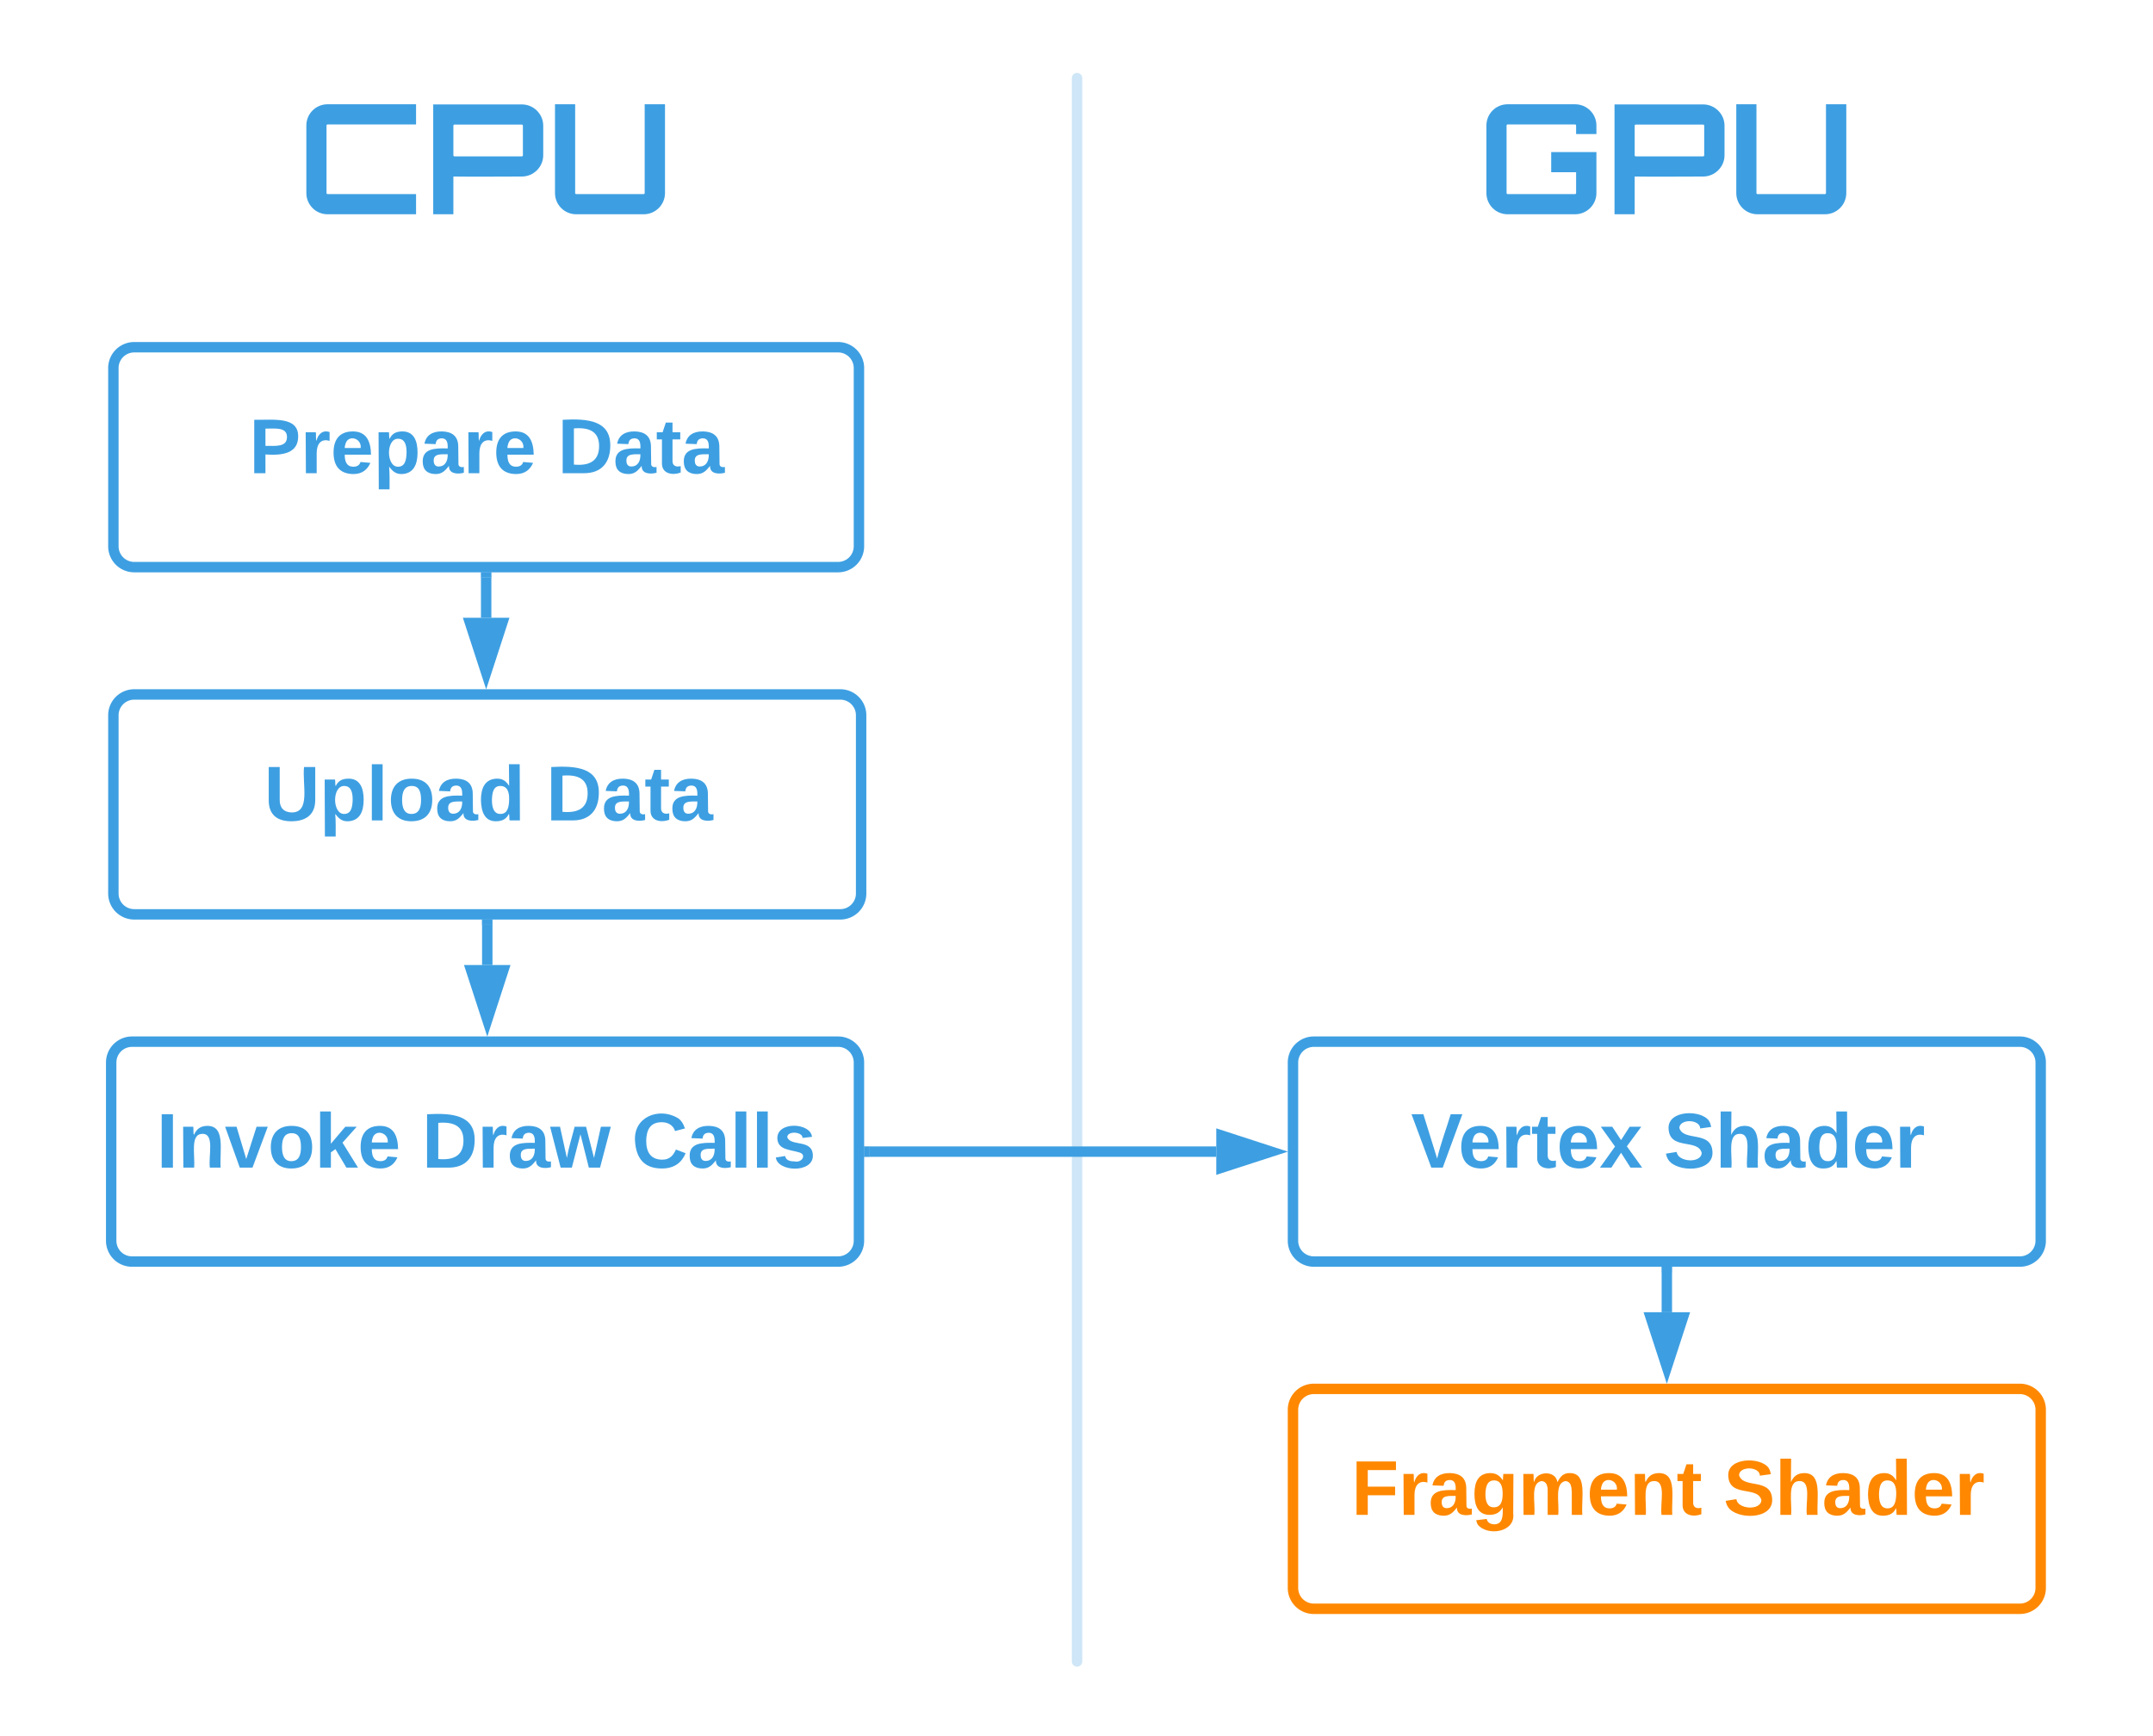 <svg xmlns="http://www.w3.org/2000/svg" xmlns:xlink="http://www.w3.org/1999/xlink" xmlns:lucid="lucid" width="620" height="500"><g transform="translate(-520 -300)" lucid:page-tab-id="0_0"><path d="M830.16 321.75a.75.75 0 0 1 .75.75v456a.75.75 0 0 1-.74.75.75.75 0 0 1-.75-.75v-456a.75.75 0 0 1 .76-.75z" stroke="#3d9fe2" stroke-opacity=".25" stroke-width="1.5" fill="none"/><path d="M540 326a6 6 0 0 1 6-6h228a6 6 0 0 1 6 6v51.33a6 6 0 0 1-6 6H546a6 6 0 0 1-6-6z" stroke="#000" stroke-opacity="0" fill="#fff" fill-opacity="0"/><use xlink:href="#a" transform="matrix(1,0,0,1,545,325) translate(60.756 36.708)"/><path d="M880 326a6 6 0 0 1 6-6h228a6 6 0 0 1 6 6v51.33a6 6 0 0 1-6 6H886a6 6 0 0 1-6-6z" stroke="#000" stroke-opacity="0" fill="#fff" fill-opacity="0"/><use xlink:href="#b" transform="matrix(1,0,0,1,885,325) translate(60.578 36.708)"/><path d="M552.65 406a6 6 0 0 1 6-6h202.7a6 6 0 0 1 6 6v51.33a6 6 0 0 1-6 6h-202.7a6 6 0 0 1-6-6z" stroke="#3d9fe2" stroke-width="3" fill-opacity="0"/><use xlink:href="#c" transform="matrix(1,0,0,1,557.654,405) translate(34.074 31.278)"/><use xlink:href="#d" transform="matrix(1,0,0,1,557.654,405) translate(122.901 31.278)"/><path d="M552.65 506a6 6 0 0 1 6-6h203.33a6 6 0 0 1 6 6v51.33a6 6 0 0 1-6 6H558.65a6 6 0 0 1-6-6z" stroke="#3d9fe2" stroke-width="3" fill-opacity="0"/><use xlink:href="#e" transform="matrix(1,0,0,1,557.654,505) translate(38.37 31.278)"/><use xlink:href="#d" transform="matrix(1,0,0,1,557.654,505) translate(119.605 31.278)"/><path d="M552.02 606a6 6 0 0 1 6-6h203.33a6 6 0 0 1 6 6v51.33a6 6 0 0 1-6 6H558.02a6 6 0 0 1-6-6z" stroke="#3d9fe2" stroke-width="3" fill-opacity="0"/><use xlink:href="#f" transform="matrix(1,0,0,1,557.018,605) translate(8.062 31.278)"/><use xlink:href="#g" transform="matrix(1,0,0,1,557.018,605) translate(84.481 31.278)"/><use xlink:href="#h" transform="matrix(1,0,0,1,557.018,605) translate(144.914 31.278)"/><path d="M892.34 606a6 6 0 0 1 6-6h203.32a6 6 0 0 1 6 6v51.33a6 6 0 0 1-6 6H898.34a6 6 0 0 1-6-6z" stroke="#3d9fe2" stroke-width="3" fill-opacity="0"/><use xlink:href="#i" transform="matrix(1,0,0,1,897.336,605) translate(29.019 31.278)"/><use xlink:href="#j" transform="matrix(1,0,0,1,897.336,605) translate(101.796 31.278)"/><path d="M892.34 706a6 6 0 0 1 6-6h203.32a6 6 0 0 1 6 6v51.33a6 6 0 0 1-6 6H898.34a6 6 0 0 1-6-6z" stroke="#f80" stroke-width="3" fill-opacity="0"/><use xlink:href="#k" transform="matrix(1,0,0,1,897.336,705) translate(11.827 31.278)"/><use xlink:href="#l" transform="matrix(1,0,0,1,897.336,705) translate(118.988 31.278)"/><path d="M660 466.3v11.62" stroke="#3d9fe2" stroke-width="3" fill="none"/><path d="M661.5 466.33h-3v-1.53h3z" stroke="#3d9fe2" stroke-width=".05" fill="#3d9fe2"/><path d="M660 493.68l-4.64-14.26h9.28z" stroke="#3d9fe2" stroke-width="3" fill="#3d9fe2"/><path d="M660.32 566.3v11.62" stroke="#3d9fe2" stroke-width="3" fill="none"/><path d="M661.82 566.33h-3v-1.53h3z" stroke="#3d9fe2" stroke-width=".05" fill="#3d9fe2"/><path d="M660.32 593.68l-4.64-14.26h9.27z" stroke="#3d9fe2" stroke-width="3" fill="#3d9fe2"/><path d="M770.3 631.67h99.95" stroke="#3d9fe2" stroke-width="3" fill="none"/><path d="M770.35 633.17h-1.54v-3h1.55z" stroke="#3d9fe2" stroke-width=".05" fill="#3d9fe2"/><path d="M886.02 631.67l-14.27 4.63v-9.27z" stroke="#3d9fe2" stroke-width="3" fill="#3d9fe2"/><path d="M1000 666.3v11.62" stroke="#3d9fe2" stroke-width="3" fill="none"/><path d="M1001.5 666.33h-3v-1.53h3z" stroke="#3d9fe2" stroke-width=".05" fill="#3d9fe2"/><path d="M1000 693.68l-4.64-14.26h9.28z" stroke="#3d9fe2" stroke-width="3" fill="#3d9fe2"/><defs><path fill="#3d9fe2" d="M774-588H195c-4 0-7 3-7 7v442c0 4 3 7 7 7h579V0H195C118 0 56-62 56-139v-442c0-77 62-139 139-139h579v132" id="m"/><path fill="#3d9fe2" d="M56-719h580c77 0 140 63 140 139v194c0 76-63 139-140 139-149 0-301 2-448 0V0H56v-719zm587 333v-194c0-4-3-7-7-7H195c-4 0-7 3-7 7v194c0 4 3 7 7 7h441c4 0 7-3 7-7" id="n"/><path fill="#3d9fe2" d="M641-139v-581h133v581C774-62 711 0 635 0H193C116 0 54-62 54-139v-581h132v581c0 4 3 7 7 7h442c3 0 6-3 6-7" id="o"/><g id="a"><use transform="matrix(0.044,0,0,0.044,0,0)" xlink:href="#m"/><use transform="matrix(0.044,0,0,0.044,36.533,0)" xlink:href="#n"/><use transform="matrix(0.044,0,0,0.044,71.689,0)" xlink:href="#o"/></g><path fill="#3d9fe2" d="M776-581v56H643v-56c0-4-3-7-7-7H195c-4 0-7 3-7 7v442c0 4 3 7 7 7h441c4 0 7-3 7-7v-136H480v-132h296v268C776-62 713 0 636 0H195C118 0 56-62 56-139v-442c0-77 62-139 139-139h441c77 0 140 62 140 139" id="p"/><g id="b"><use transform="matrix(0.044,0,0,0.044,0,0)" xlink:href="#p"/><use transform="matrix(0.044,0,0,0.044,36.889,0)" xlink:href="#n"/><use transform="matrix(0.044,0,0,0.044,72.044,0)" xlink:href="#o"/></g><path fill="#3d9fe2" d="M24-248c93 1 206-16 204 79-1 75-69 88-152 82V0H24v-248zm52 121c47 0 100 7 100-41 0-47-54-39-100-39v80" id="q"/><path fill="#3d9fe2" d="M135-150c-39-12-60 13-60 57V0H25l-1-190h47c2 13-1 29 3 40 6-28 27-53 61-41v41" id="r"/><path fill="#3d9fe2" d="M185-48c-13 30-37 53-82 52C43 2 14-33 14-96s30-98 90-98c62 0 83 45 84 108H66c0 31 8 55 39 56 18 0 30-7 34-22zm-45-69c5-46-57-63-70-21-2 6-4 13-4 21h74" id="s"/><path fill="#3d9fe2" d="M135-194c53 0 70 44 70 98 0 56-19 98-73 100-31 1-45-17-59-34 3 33 2 69 2 105H25l-1-265h48c2 10 0 23 3 31 11-24 29-35 60-35zM114-30c33 0 39-31 40-66 0-38-9-64-40-64-56 0-55 130 0 130" id="t"/><path fill="#3d9fe2" d="M133-34C117-15 103 5 69 4 32 3 11-16 11-54c-1-60 55-63 116-61 1-26-3-47-28-47-18 1-26 9-28 27l-52-2c7-38 36-58 82-57s74 22 75 68l1 82c-1 14 12 18 25 15v27c-30 8-71 5-69-32zm-48 3c29 0 43-24 42-57-32 0-66-3-65 30 0 17 8 27 23 27" id="u"/><g id="c"><use transform="matrix(0.062,0,0,0.062,0,0)" xlink:href="#q"/><use transform="matrix(0.062,0,0,0.062,14.815,0)" xlink:href="#r"/><use transform="matrix(0.062,0,0,0.062,23.457,0)" xlink:href="#s"/><use transform="matrix(0.062,0,0,0.062,35.802,0)" xlink:href="#t"/><use transform="matrix(0.062,0,0,0.062,49.321,0)" xlink:href="#u"/><use transform="matrix(0.062,0,0,0.062,61.667,0)" xlink:href="#r"/><use transform="matrix(0.062,0,0,0.062,70.309,0)" xlink:href="#s"/></g><path fill="#3d9fe2" d="M24-248c120-7 223 5 221 122C244-46 201 0 124 0H24v-248zM76-40c74 7 117-18 117-86 0-67-45-88-117-82v168" id="v"/><path fill="#3d9fe2" d="M115-3C79 11 28 4 28-45v-112H4v-33h27l15-45h31v45h36v33H77v99c-1 23 16 31 38 25v30" id="w"/><g id="d"><use transform="matrix(0.062,0,0,0.062,0,0)" xlink:href="#v"/><use transform="matrix(0.062,0,0,0.062,15.988,0)" xlink:href="#u"/><use transform="matrix(0.062,0,0,0.062,28.333,0)" xlink:href="#w"/><use transform="matrix(0.062,0,0,0.062,35.679,0)" xlink:href="#u"/></g><path fill="#3d9fe2" d="M238-95c0 69-44 99-111 99C63 4 22-25 22-93v-155h51v151c-1 38 19 59 55 60 90 1 49-130 58-211h52v153" id="x"/><path fill="#3d9fe2" d="M25 0v-261h50V0H25" id="y"/><path fill="#3d9fe2" d="M110-194c64 0 96 36 96 99 0 64-35 99-97 99-61 0-95-36-95-99 0-62 34-99 96-99zm-1 164c35 0 45-28 45-65 0-40-10-65-43-65-34 0-45 26-45 65 0 36 10 65 43 65" id="z"/><path fill="#3d9fe2" d="M88-194c31-1 46 15 58 34l-1-101h50l1 261h-48c-2-10 0-23-3-31C134-8 116 4 84 4 32 4 16-41 15-95c0-56 19-97 73-99zm17 164c33 0 40-30 41-66 1-37-9-64-41-64s-38 30-39 65c0 43 13 65 39 65" id="A"/><g id="e"><use transform="matrix(0.062,0,0,0.062,0,0)" xlink:href="#x"/><use transform="matrix(0.062,0,0,0.062,15.988,0)" xlink:href="#t"/><use transform="matrix(0.062,0,0,0.062,29.506,0)" xlink:href="#y"/><use transform="matrix(0.062,0,0,0.062,35.679,0)" xlink:href="#z"/><use transform="matrix(0.062,0,0,0.062,49.198,0)" xlink:href="#u"/><use transform="matrix(0.062,0,0,0.062,61.543,0)" xlink:href="#A"/></g><path fill="#3d9fe2" d="M24 0v-248h52V0H24" id="B"/><path fill="#3d9fe2" d="M135-194c87-1 58 113 63 194h-50c-7-57 23-157-34-157-59 0-34 97-39 157H25l-1-190h47c2 12-1 28 3 38 12-26 28-41 61-42" id="C"/><path fill="#3d9fe2" d="M128 0H69L1-190h53L99-40l48-150h52" id="D"/><path fill="#3d9fe2" d="M147 0L96-86 75-71V0H25v-261h50v150l67-79h53l-66 74L201 0h-54" id="E"/><g id="f"><use transform="matrix(0.062,0,0,0.062,0,0)" xlink:href="#B"/><use transform="matrix(0.062,0,0,0.062,6.173,0)" xlink:href="#C"/><use transform="matrix(0.062,0,0,0.062,19.691,0)" xlink:href="#D"/><use transform="matrix(0.062,0,0,0.062,32.037,0)" xlink:href="#z"/><use transform="matrix(0.062,0,0,0.062,45.556,0)" xlink:href="#E"/><use transform="matrix(0.062,0,0,0.062,57.901,0)" xlink:href="#s"/></g><path fill="#3d9fe2" d="M231 0h-52l-39-155L100 0H48L-1-190h46L77-45c9-52 24-97 36-145h53l37 145 32-145h46" id="F"/><g id="g"><use transform="matrix(0.062,0,0,0.062,0,0)" xlink:href="#v"/><use transform="matrix(0.062,0,0,0.062,15.988,0)" xlink:href="#r"/><use transform="matrix(0.062,0,0,0.062,24.63,0)" xlink:href="#u"/><use transform="matrix(0.062,0,0,0.062,36.975,0)" xlink:href="#F"/></g><path fill="#3d9fe2" d="M67-125c0 53 21 87 73 88 37 1 54-22 65-47l45 17C233-25 199 4 140 4 58 4 20-42 15-125 8-235 124-281 211-232c18 10 29 29 36 50l-46 12c-8-25-30-41-62-41-52 0-71 34-72 86" id="G"/><path fill="#3d9fe2" d="M137-138c1-29-70-34-71-4 15 46 118 7 119 86 1 83-164 76-172 9l43-7c4 19 20 25 44 25 33 8 57-30 24-41C81-84 22-81 20-136c-2-80 154-74 161-7" id="H"/><g id="h"><use transform="matrix(0.062,0,0,0.062,0,0)" xlink:href="#G"/><use transform="matrix(0.062,0,0,0.062,15.988,0)" xlink:href="#u"/><use transform="matrix(0.062,0,0,0.062,28.333,0)" xlink:href="#y"/><use transform="matrix(0.062,0,0,0.062,34.506,0)" xlink:href="#y"/><use transform="matrix(0.062,0,0,0.062,40.679,0)" xlink:href="#H"/></g><path fill="#3d9fe2" d="M147 0H94L2-248h55l64 206c17-72 42-137 63-206h54" id="I"/><path fill="#3d9fe2" d="M144 0l-44-69L55 0H2l70-98-66-92h53l41 62 40-62h54l-67 91 71 99h-54" id="J"/><g id="i"><use transform="matrix(0.062,0,0,0.062,0,0)" xlink:href="#I"/><use transform="matrix(0.062,0,0,0.062,13.58,0)" xlink:href="#s"/><use transform="matrix(0.062,0,0,0.062,25.926,0)" xlink:href="#r"/><use transform="matrix(0.062,0,0,0.062,34.568,0)" xlink:href="#w"/><use transform="matrix(0.062,0,0,0.062,41.914,0)" xlink:href="#s"/><use transform="matrix(0.062,0,0,0.062,54.259,0)" xlink:href="#J"/></g><path fill="#3d9fe2" d="M169-182c-1-43-94-46-97-3 18 66 151 10 154 114 3 95-165 93-204 36-6-8-10-19-12-30l50-8c3 46 112 56 116 5-17-69-150-10-154-114-4-87 153-88 188-35 5 8 8 18 10 28" id="K"/><path fill="#3d9fe2" d="M114-157C55-157 80-60 75 0H25v-261h50l-1 109c12-26 28-41 61-42 86-1 58 113 63 194h-50c-7-57 23-157-34-157" id="L"/><g id="j"><use transform="matrix(0.062,0,0,0.062,0,0)" xlink:href="#K"/><use transform="matrix(0.062,0,0,0.062,14.815,0)" xlink:href="#L"/><use transform="matrix(0.062,0,0,0.062,28.333,0)" xlink:href="#u"/><use transform="matrix(0.062,0,0,0.062,40.679,0)" xlink:href="#A"/><use transform="matrix(0.062,0,0,0.062,54.198,0)" xlink:href="#s"/><use transform="matrix(0.062,0,0,0.062,66.543,0)" xlink:href="#r"/></g><path fill="#f80" d="M76-208v77h127v40H76V0H24v-248h183v40H76" id="M"/><path fill="#f80" d="M135-150c-39-12-60 13-60 57V0H25l-1-190h47c2 13-1 29 3 40 6-28 27-53 61-41v41" id="N"/><path fill="#f80" d="M133-34C117-15 103 5 69 4 32 3 11-16 11-54c-1-60 55-63 116-61 1-26-3-47-28-47-18 1-26 9-28 27l-52-2c7-38 36-58 82-57s74 22 75 68l1 82c-1 14 12 18 25 15v27c-30 8-71 5-69-32zm-48 3c29 0 43-24 42-57-32 0-66-3-65 30 0 17 8 27 23 27" id="O"/><path fill="#f80" d="M195-6C206 82 75 100 31 46c-4-6-6-13-8-21l49-6c3 16 16 24 34 25 40 0 42-37 40-79-11 22-30 35-61 35-53 0-70-43-70-97 0-56 18-96 73-97 30 0 46 14 59 34l2-30h47zm-90-29c32 0 41-27 41-63 0-35-9-62-40-62-32 0-39 29-40 63 0 36 9 62 39 62" id="P"/><path fill="#f80" d="M220-157c-53 9-28 100-34 157h-49v-107c1-27-5-49-29-50C55-147 81-57 75 0H25l-1-190h47c2 12-1 28 3 38 10-53 101-56 108 0 13-22 24-43 59-42 82 1 51 116 57 194h-49v-107c-1-25-5-48-29-50" id="Q"/><path fill="#f80" d="M185-48c-13 30-37 53-82 52C43 2 14-33 14-96s30-98 90-98c62 0 83 45 84 108H66c0 31 8 55 39 56 18 0 30-7 34-22zm-45-69c5-46-57-63-70-21-2 6-4 13-4 21h74" id="R"/><path fill="#f80" d="M135-194c87-1 58 113 63 194h-50c-7-57 23-157-34-157-59 0-34 97-39 157H25l-1-190h47c2 12-1 28 3 38 12-26 28-41 61-42" id="S"/><path fill="#f80" d="M115-3C79 11 28 4 28-45v-112H4v-33h27l15-45h31v45h36v33H77v99c-1 23 16 31 38 25v30" id="T"/><g id="k"><use transform="matrix(0.062,0,0,0.062,0,0)" xlink:href="#M"/><use transform="matrix(0.062,0,0,0.062,13.519,0)" xlink:href="#N"/><use transform="matrix(0.062,0,0,0.062,22.16,0)" xlink:href="#O"/><use transform="matrix(0.062,0,0,0.062,34.506,0)" xlink:href="#P"/><use transform="matrix(0.062,0,0,0.062,48.025,0)" xlink:href="#Q"/><use transform="matrix(0.062,0,0,0.062,67.778,0)" xlink:href="#R"/><use transform="matrix(0.062,0,0,0.062,80.123,0)" xlink:href="#S"/><use transform="matrix(0.062,0,0,0.062,93.642,0)" xlink:href="#T"/></g><path fill="#f80" d="M169-182c-1-43-94-46-97-3 18 66 151 10 154 114 3 95-165 93-204 36-6-8-10-19-12-30l50-8c3 46 112 56 116 5-17-69-150-10-154-114-4-87 153-88 188-35 5 8 8 18 10 28" id="U"/><path fill="#f80" d="M114-157C55-157 80-60 75 0H25v-261h50l-1 109c12-26 28-41 61-42 86-1 58 113 63 194h-50c-7-57 23-157-34-157" id="V"/><path fill="#f80" d="M88-194c31-1 46 15 58 34l-1-101h50l1 261h-48c-2-10 0-23-3-31C134-8 116 4 84 4 32 4 16-41 15-95c0-56 19-97 73-99zm17 164c33 0 40-30 41-66 1-37-9-64-41-64s-38 30-39 65c0 43 13 65 39 65" id="W"/><g id="l"><use transform="matrix(0.062,0,0,0.062,0,0)" xlink:href="#U"/><use transform="matrix(0.062,0,0,0.062,14.815,0)" xlink:href="#V"/><use transform="matrix(0.062,0,0,0.062,28.333,0)" xlink:href="#O"/><use transform="matrix(0.062,0,0,0.062,40.679,0)" xlink:href="#W"/><use transform="matrix(0.062,0,0,0.062,54.198,0)" xlink:href="#R"/><use transform="matrix(0.062,0,0,0.062,66.543,0)" xlink:href="#N"/></g></defs></g></svg>